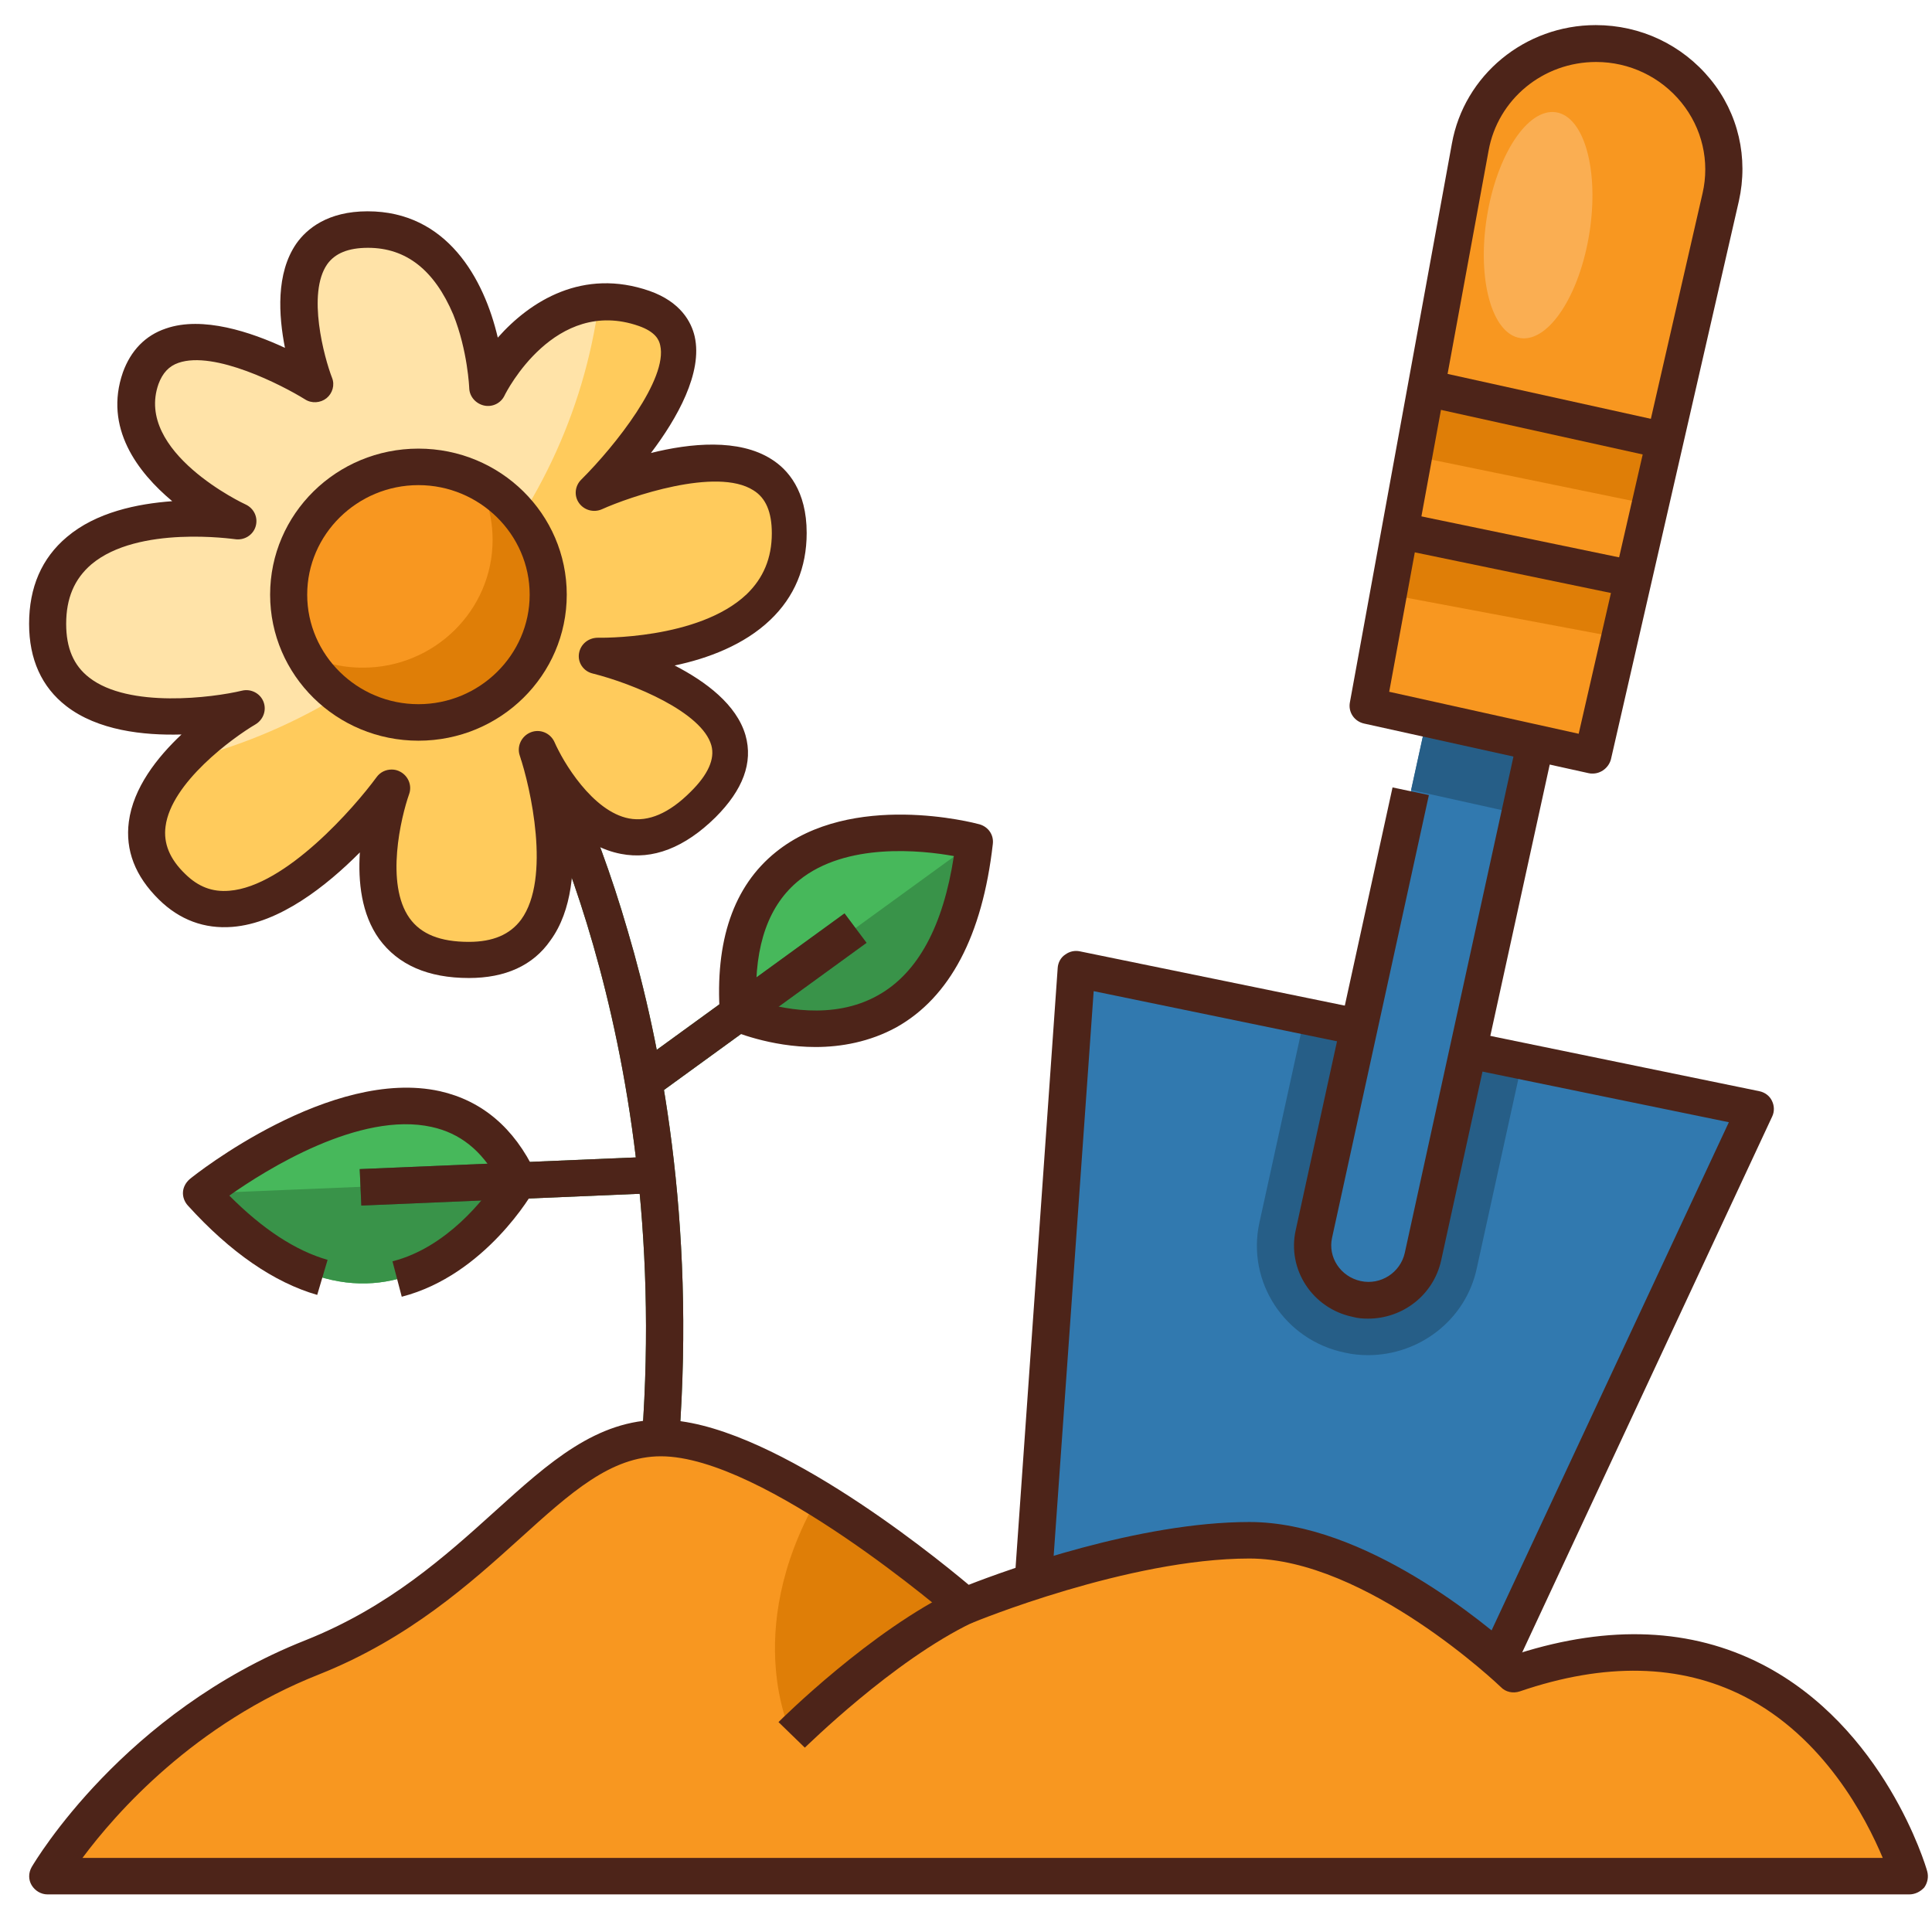 <?xml version="1.0" encoding="UTF-8" standalone="no"?>
<svg
   xmlns:dc="http://purl.org/dc/elements/1.1/"
   xmlns:cc="http://creativecommons.org/ns#"
   xmlns:rdf="http://www.w3.org/1999/02/22-rdf-syntax-ns#"
   xmlns:svg="http://www.w3.org/2000/svg"
   xmlns="http://www.w3.org/2000/svg"
   xmlns:sodipodi="http://sodipodi.sourceforge.net/DTD/sodipodi-0.dtd"
   xmlns:inkscape="http://www.inkscape.org/namespaces/inkscape"
   width="128"
   height="128"
   viewBox="0 0 33.867 33.867"
   version="1.1"
   id="svg10997"
   inkscape:version="1.0.2-2 (e86c870879, 2021-01-15)"
   sodipodi:docname="drawing_icon.svg">
  <defs
     id="defs10991" />
  <sodipodi:namedview
     id="base"
     pagecolor="#ffffff"
     bordercolor="#666666"
     borderopacity="1.0"
     inkscape:pageopacity="0.0"
     inkscape:pageshadow="2"
     inkscape:zoom="1.979899"
     inkscape:cx="132.11208"
     inkscape:cy="172.84588"
     inkscape:document-units="mm"
     inkscape:current-layer="layer1"
     inkscape:document-rotation="0"
     showgrid="false"
     units="px"
     inkscape:window-width="1416"
     inkscape:window-height="1009"
     inkscape:window-x="104"
     inkscape:window-y="1080"
     inkscape:window-maximized="0" />
  <g
     inkscape:label="Layer 1"
     inkscape:groupmode="layer"
     id="layer1">
    <g
       id="XMLID_1_"
       transform="matrix(0.065,0,0,0.064,0.51,0.44)">
      <g
         id="XMLID_3556_">
        <path
           id="XMLID_1656_"
           d="m 46.5,320 c 0,0 63,-51.3 85.5,-3.6 0,0 -34,61.1 -85.5,3.6 z"
           fill="#47b85b" />
        <path
           id="XMLID_2206_"
           d="M 46.5,320 C 98,377.5 132,316.4 132,316.4 Z"
           fill="#399349" />
        <g
           id="XMLID_1654_">
          <path
             id="XMLID_2207_"
             d="m 175.3,387.4 -10,-0.7 C 173.4,274.5 133,201.6 132.6,200.9 l 8.7,-4.9 c 0.4,0.8 10.8,19.3 20.2,52.3 8.8,30.2 18.2,78.9 13.8,139.1 z"
             fill="#2b6e37" />
        </g>
        <path
           id="XMLID_1658_"
           d="m 91.4,56 c 30.4,0 32,43.2 32,43.2 0,0 15.2,-31.2 42.4,-21.6 27.2,9.6 -13.6,50.4 -13.6,50.4 0,0 52.8,-24 52.8,11.2 0,35.2 -52,33.6 -52,33.6 0,0 55.6,14 28.8,40.8 C 155,240.4 137,198.4 137,198.4 c 0,0 19.2,57.6 -18.4,57.6 -37.6,0 -20.8,-47.1 -20.8,-47.1 0,0 -36,50.3 -59.2,27.1 -23.2,-23.2 20,-48.8 20,-48.8 C 58.6,187.2 5,200 5,164 5,128 56.2,136 56.2,136 56.2,136 22.1,120 30.1,96.8 38.1,73.6 77,98.4 77,98.4 77,98.4 61,56 91.4,56 Z"
           fill="#ffe3a8" />
        <path
           id="XMLID_2296_"
           d="M 205,139.2 C 205,104 152.2,128 152.2,128 c 0,0 40.8,-40.8 13.6,-50.4 -4.3,-1.5 -8.4,-2 -12.1,-1.8 C 145.6,137.3 100.2,187 41,201.6 32.5,211 26.5,223.8 38.6,236 c 23.2,23.2 59.2,-27.1 59.2,-27.1 0,0 -16.8,47.1 20.8,47.1 37.6,0 18.4,-57.6 18.4,-57.6 0,0 18,42 44.8,15.2 26.8,-26.8 -28.8,-40.8 -28.8,-40.8 0,0 52,1.6 52,-33.6 z"
           fill="#ffcb5c" />
        <path
           id="XMLID_1651_"
           d="M 268.7,457 282.3,258.6 465.6,296.9 392,457 Z"
           fill="#3179af" />
        <path
           id="XMLID_2578_"
           d="M 344,271.5 331.8,328 c -3.5,16.2 6.8,32.2 23,35.6 2.1,0.5 4.2,0.7 6.3,0.7 13.8,0 26.3,-9.6 29.3,-23.7 l 12.3,-56.9 z"
           fill="#265e87" />
        <g
           id="XMLID_1649_">
          <path
             id="XMLID_1650_"
             d="m 358,349 c -8.1,-1.7 -13.2,-9.7 -11.5,-17.8 l 35.2,-163.3 29.3,6.3 -35.2,163.3 c -1.7,8.1 -9.7,13.2 -17.8,11.5 z"
             fill="#3179af" />
        </g>
        <path
           id="XMLID_1660_"
           d="m 507,507 c 0,0 -24,-84 -106.7,-55.3 0,0 -37.3,-36.7 -71.3,-36.7 -34,0 -76.7,18 -76.7,18 0,0 -52,-46 -82,-46 -30,0 -46,40.7 -94,60 C 28.3,466.3 5,507 5,507 Z"
           fill="#f89720" />
        <circle
           id="XMLID_1659_"
           cx="105"
           cy="156"
           fill="#f89720"
           r="35" />
        <path
           id="XMLID_2323_"
           d="m 121.1,124.9 c 2.5,4.8 3.9,10.3 3.9,16.1 0,19.3 -15.7,35 -35,35 -5.8,0 -11.3,-1.4 -16.1,-3.9 5.8,11.2 17.6,18.9 31.1,18.9 19.3,0 35,-15.7 35,-35 0,-13.5 -7.7,-25.3 -18.9,-31.1 z"
           fill="#df7e07" />
        <path
           id="XMLID_1657_"
           d="m 254.9,223.7 c 0,0 -68.1,-18.6 -63.7,47 0.1,0 55.6,25 63.7,-47 z"
           fill="#47b85b" />
        <path
           id="XMLID_2166_"
           d="m 254.9,223.7 -63.7,47 c 0.1,0 55.6,25 63.7,-47 z"
           fill="#399349" />
        <g
           id="XMLID_1655_">
          <path
             id="XMLID_2205_"
             d="m 189.4,232.8 h 10 v 71.1 h -10 z"
             fill="#2b6e37"
             transform="matrix(0.594,0.805,-0.805,0.594,294.804,-47.439)" />
        </g>
        <g
           id="XMLID_1653_">
          <path
             id="XMLID_2201_"
             d="m 124.2,276.5 h 10 v 79.9 h -10 z"
             fill="#2b6e37"
             transform="matrix(0.043,0.999,-0.999,0.043,439.869,173.94)" />
        </g>
        <path
           id="XMLID_2618_"
           d="m 372.7,209.5 29.3,6.6 9,-41.9 -29.3,-6.4 z"
           fill="#265e87" />
        <path
           id="XMLID_1652_"
           d="M 388.5,33.4 361,186.4 421.6,200 456.1,47.1 C 461,25.5 444.6,5 422.5,5 c -16.7,0 -31,12 -34,28.4 z"
           fill="#f89720" />
        <path
           id="XMLID_1648_"
           d="m 432.5,151.8 -62.9,-13.3 -3.1,17.4 62.4,11.9 z"
           fill="#df7e07" />
        <path
           id="XMLID_1647_"
           d="m 441.1,113.6 -64.4,-14.4 -3.4,18.8 63.8,13.3 z"
           fill="#df7e07" />
        <ellipse
           id="XMLID_2612_"
           cx="407"
           cy="54.8"
           fill="#faae52"
           rx="14"
           ry="31.3"
           transform="matrix(0.988,0.154,-0.154,0.988,13.285,-62.021)" />
        <path
           id="XMLID_2645_"
           d="m 205.7,468.3 c 0,0 24,-24.3 46.7,-35.3 0,0 -18.5,-16.3 -39.8,-29.5 -20.8,37.2 -6.9,64.8 -6.9,64.8 z"
           fill="#df7e07" />
      </g>
      <g
         id="XMLID_3206_">
        <g
           id="XMLID_390_">
          <path
             id="XMLID_2806_"
             d="M 507,512 H 5 c -1.8,0 -3.4,-1 -4.3,-2.5 -0.9,-1.5 -0.9,-3.4 0,-5 1,-1.7 24.8,-42.4 73.8,-62.1 22.5,-9.1 37.7,-23 51.1,-35.3 14.7,-13.5 27.4,-25.1 44.8,-25.1 28.1,0 72.2,36 83,45.2 10.3,-4.1 45.9,-17.2 75.7,-17.2 31.1,0 63.8,27.9 72.6,36 24.6,-7.9 46.6,-6.9 65.5,2.9 33.1,17.2 44.3,55.2 44.7,56.8 0.4,1.5 0.1,3.1 -0.8,4.4 -1.1,1.2 -2.5,1.9 -4.1,1.9 z M 14.4,502 h 485.5 c -4.5,-10.9 -15.8,-33.1 -37.5,-44.3 -17.1,-8.8 -37.4,-9.3 -60.4,-1.3 -1.8,0.6 -3.8,0.2 -5.1,-1.2 -0.4,-0.4 -36.3,-35.2 -67.8,-35.2 -32.6,0 -74.3,17.4 -74.7,17.6 -1.8,0.7 -3.8,0.4 -5.3,-0.9 -0.5,-0.4 -50.9,-44.7 -78.7,-44.7 -13.5,0 -24.3,9.9 -38,22.5 -13.3,12.2 -29.9,27.4 -54.1,37.2 -33.7,13.5 -54.9,38 -63.9,50.3 z"
             fill="#4d2419" />
        </g>
        <g
           id="XMLID_389_">
          <path
             id="XMLID_2803_"
             d="m 105,196 c -22.1,0 -40,-17.9 -40,-40 0,-22.1 17.9,-40 40,-40 22.1,0 40,17.9 40,40 0,22.1 -17.9,40 -40,40 z m 0,-70 c -16.5,0 -30,13.5 -30,30 0,16.5 13.5,30 30,30 16.5,0 30,-13.5 30,-30 0,-16.5 -13.5,-30 -30,-30 z"
             fill="#4d2419" />
        </g>
        <g
           id="XMLID_391_">
          <path
             id="XMLID_2800_"
             d="m 118.6,261 c -11,0 -19.1,-3.6 -24.2,-10.7 -4.8,-6.8 -5.7,-15.7 -5.2,-23.7 -9,9.2 -21.7,19.4 -34.4,20.4 -7.5,0.6 -14.2,-1.9 -19.8,-7.5 -6.4,-6.4 -9.1,-13.5 -8.1,-21.3 1.2,-9.3 7.6,-17.6 14.2,-23.9 C 30.8,194.6 18.5,193.2 10,186.5 3.4,181.3 0,173.7 0,164 c 0,-10 3.4,-18 10.2,-23.8 7.9,-6.8 19,-9.1 28.4,-9.8 -9.3,-7.9 -18.5,-20.1 -13.3,-35.3 2.1,-5.9 6,-10.1 11.6,-12 9.9,-3.5 23,1 32.1,5.3 -1.7,-8.8 -2.5,-20.4 3.1,-28.6 2.8,-4 8.4,-8.8 19.2,-8.8 21.4,0 31.4,18.5 35.1,34.6 8.8,-10.1 23,-19.1 40.9,-12.8 8.4,3 11.3,8.5 12.2,12.5 2.2,9.9 -4.7,22.4 -11.8,31.9 10.6,-2.7 23.7,-4 32.5,1.7 4.4,2.8 9.5,8.6 9.5,20.2 0,9.5 -3.3,17.5 -9.8,23.8 -7.1,6.9 -16.9,10.6 -25.8,12.5 8.4,4.4 16.7,10.7 19.1,19.1 2.1,7.5 -0.7,15 -8.1,22.5 -8.3,8.3 -16.9,11.7 -25.5,10 -5.1,-1 -9.5,-3.6 -13.3,-6.9 1,10.5 0.2,22.4 -5.7,30.6 -4.7,6.9 -12.2,10.3 -22,10.3 z M 97.8,203.9 c 0.8,0 1.6,0.2 2.3,0.6 2.2,1.2 3.2,3.8 2.4,6.1 -2.2,6.3 -6.5,24.6 0.1,34 3.1,4.4 8.3,6.5 16,6.5 6.5,0 11.1,-2 14.1,-6.1 8.1,-11.3 2.5,-36.3 -0.4,-45 -0.8,-2.5 0.5,-5.3 3,-6.3 2.5,-1 5.3,0.2 6.4,2.7 2.2,5.2 10.2,19 20.1,20.9 5.2,1 10.8,-1.4 16.6,-7.3 4.7,-4.7 6.6,-9 5.6,-12.7 -2.5,-9.1 -21,-16.9 -32,-19.7 -2.5,-0.6 -4.1,-3 -3.7,-5.5 0.4,-2.5 2.5,-4.3 5.1,-4.3 0.3,0 27.1,0.6 40.1,-11.9 4.5,-4.4 6.8,-9.9 6.8,-16.7 0,-5.8 -1.6,-9.7 -5,-11.8 -9.9,-6.4 -33.4,1.8 -40.8,5.2 -2.2,1 -4.8,0.3 -6.2,-1.7 -1.4,-2 -1.1,-4.7 0.6,-6.4 9.3,-9.4 23.4,-27.6 21.3,-36.8 -0.3,-1.5 -1.3,-3.7 -5.8,-5.3 -22.6,-8 -35.7,18 -36.2,19.1 -1,2.1 -3.3,3.2 -5.5,2.7 -2.2,-0.5 -3.9,-2.4 -4,-4.7 0,-0.1 -0.4,-10.3 -4.3,-20.2 C 109.3,67.1 101.7,61 91.4,61 c -5.3,0 -8.9,1.5 -11,4.5 -5.5,8 -0.8,25.6 1.3,31.1 0.8,2 0.1,4.3 -1.5,5.6 -1.6,1.3 -4,1.5 -5.8,0.3 -6.2,-3.9 -24.4,-13.4 -34.1,-10 -2.6,0.9 -4.3,2.8 -5.4,5.8 -6.5,18.7 23.2,32.9 23.5,33 2.3,1.1 3.4,3.6 2.7,6 -0.7,2.4 -3.1,3.9 -5.6,3.5 -0.3,0 -26.1,-3.9 -38.7,6.9 -4.6,4 -6.8,9.3 -6.8,16.3 0,6.6 2,11.4 6.2,14.7 10.7,8.5 33.4,5.5 41.2,3.6 2.4,-0.6 4.9,0.7 5.8,3 0.9,2.3 0,4.9 -2.1,6.2 -6.2,3.7 -22.8,16 -24.3,28 -0.6,4.6 1.1,8.9 5.3,13 3.5,3.5 7.3,5 11.9,4.6 15.2,-1.2 33.8,-22.9 39.7,-31.1 1,-1.4 2.5,-2.1 4.1,-2.1 z"
             fill="#4d2419" />
        </g>
        <g
           id="XMLID_80_">
          <path
             id="XMLID_2795_"
             d="m 212.1,279.9 c -12.4,0 -22.3,-4.4 -22.9,-4.6 -1.7,-0.8 -2.8,-2.4 -2.9,-4.2 -1.4,-20.3 3.7,-35.3 15.1,-44.6 20.5,-16.8 53.5,-8 54.9,-7.6 2.4,0.7 3.9,2.9 3.6,5.4 -2.8,25.1 -11.6,42 -26,50.2 -7.2,4 -14.9,5.4 -21.8,5.4 z m -16,-12.7 c 6,2 20.6,5.6 32.9,-1.5 10.7,-6.1 17.5,-18.9 20.4,-38.1 -8.7,-1.6 -29,-3.8 -41.7,6.6 -8.2,6.7 -12.1,17.7 -11.6,33 z"
             fill="#4d2419" />
        </g>
        <g
           id="XMLID_2082_">
          <path
             id="XMLID_2794_"
             d="M 100.5,348.3 98,338.6 c 14.7,-3.8 24.8,-17.2 28.3,-22.5 -4.3,-7.9 -10.1,-12.6 -17.7,-14.3 -19.4,-4.4 -44.7,11.7 -54.6,18.8 9,9.2 17.9,15.1 26.5,17.6 l -2.8,9.6 c -11.6,-3.4 -23.4,-11.6 -34.9,-24.5 -0.9,-1 -1.4,-2.4 -1.3,-3.7 0.1,-1.4 0.8,-2.6 1.8,-3.5 1.5,-1.3 38.1,-30.7 67.5,-24.1 11.3,2.6 20,10 25.7,22.2 0.7,1.5 0.6,3.2 -0.2,4.6 -0.4,1 -13.3,23.6 -35.8,29.5 z"
             fill="#4d2419" />
        </g>
        <g
           id="XMLID_395_">
          <path
             id="XMLID_2793_"
             d="m 189.4,232.8 h 10 v 71.1 h -10 z"
             fill="#4d2419"
             transform="matrix(0.594,0.805,-0.805,0.594,294.804,-47.439)" />
        </g>
        <g
           id="XMLID_392_">
          <path
             id="XMLID_2792_"
             d="m 175.3,387.4 -10,-0.7 C 173.4,274.5 133,201.6 132.6,200.9 l 8.7,-4.9 c 0.4,0.8 10.8,19.3 20.2,52.3 8.8,30.2 18.2,78.9 13.8,139.1 z"
             fill="#4d2419" />
        </g>
        <g
           id="XMLID_2_">
          <path
             id="XMLID_2791_"
             d="m 124.2,276.5 h 10 v 79.9 h -10 z"
             fill="#4d2419"
             transform="matrix(0.043,0.999,-0.999,0.043,439.869,173.94)" />
        </g>
        <g
           id="XMLID_357_">
          <path
             id="XMLID_2787_"
             d="m 421.7,205 c -0.4,0 -0.7,0 -1.1,-0.1 L 360,191.3 c -2.6,-0.6 -4.3,-3.1 -3.8,-5.8 l 27.5,-153 C 387,13.7 403.4,0 422.5,0 c 12.1,0 23.3,5.4 30.9,14.8 7.6,9.4 10.3,21.6 7.7,33.4 l -34.5,152.9 c -0.6,2.3 -2.7,3.9 -4.9,3.9 z m -54.9,-22.4 51.1,11.5 33.4,-148 c 2,-8.8 -0.1,-17.9 -5.7,-24.9 -5.6,-7 -14,-11.1 -23,-11.1 -14.3,0 -26.5,10.2 -29,24.3 z"
             fill="#4d2419" />
        </g>
        <g
           id="XMLID_397_">
          <g
             id="XMLID_2012_">
            <path
               id="XMLID_2786_"
               d="m 361.1,354.3 c -1.4,0 -2.8,-0.1 -4.2,-0.5 -10.8,-2.3 -17.7,-13 -15.3,-23.8 l 26.1,-121.2 9.8,2.1 -26.1,121.2 c -1.2,5.4 2.3,10.7 7.7,11.9 5.4,1.2 10.7,-2.3 11.9,-7.7 l 30.4,-141 9.8,2.1 -30.4,141 c -2.1,9.5 -10.4,15.9 -19.7,15.9 z"
               fill="#4d2419" />
          </g>
        </g>
        <g
           id="XMLID_27_">
          <path
             id="XMLID_2785_"
             d="m 368,140.1 h 65.2 v 10 H 368 Z"
             fill="#4d2419"
             transform="matrix(0.979,0.206,-0.206,0.979,38.564,-79.56)" />
        </g>
        <g
           id="XMLID_398_">
          <path
             id="XMLID_2784_"
             d="m 375,101.3 h 66.9 v 10 H 375 Z"
             fill="#4d2419"
             transform="matrix(0.976,0.219,-0.219,0.976,33.115,-86.714)" />
        </g>
        <g
           id="XMLID_2642_">
          <path
             id="XMLID_2085_"
             d="m 209.2,471.8 -7.1,-7 c 1,-1 24.9,-25.1 48,-36.3 l 4.4,9 c -21.6,10.5 -45,34.1 -45.3,34.3 z"
             fill="#4d2419" />
        </g>
        <g
           id="XMLID_2014_">
          <path
             id="XMLID_1524_"
             d="m 275.8,426.6 -10,-0.7 11.6,-167.7 c 0.1,-1.4 0.8,-2.8 2,-3.6 1.2,-0.9 2.6,-1.2 4,-0.9 l 76.4,15.9 -2,9.8 -70.7,-14.8 z"
             fill="#4d2419" />
        </g>
        <g
           id="XMLID_396_">
          <path
             id="XMLID_1491_"
             d="m 400.7,450 -9.1,-4.2 66.8,-145.3 -71.4,-14.9 2,-9.8 77.6,16.2 c 1.5,0.3 2.8,1.3 3.4,2.6 0.7,1.4 0.7,3 0.1,4.3 z"
             fill="#4d2419" />
        </g>
      </g>
    </g>
  </g>
</svg>

